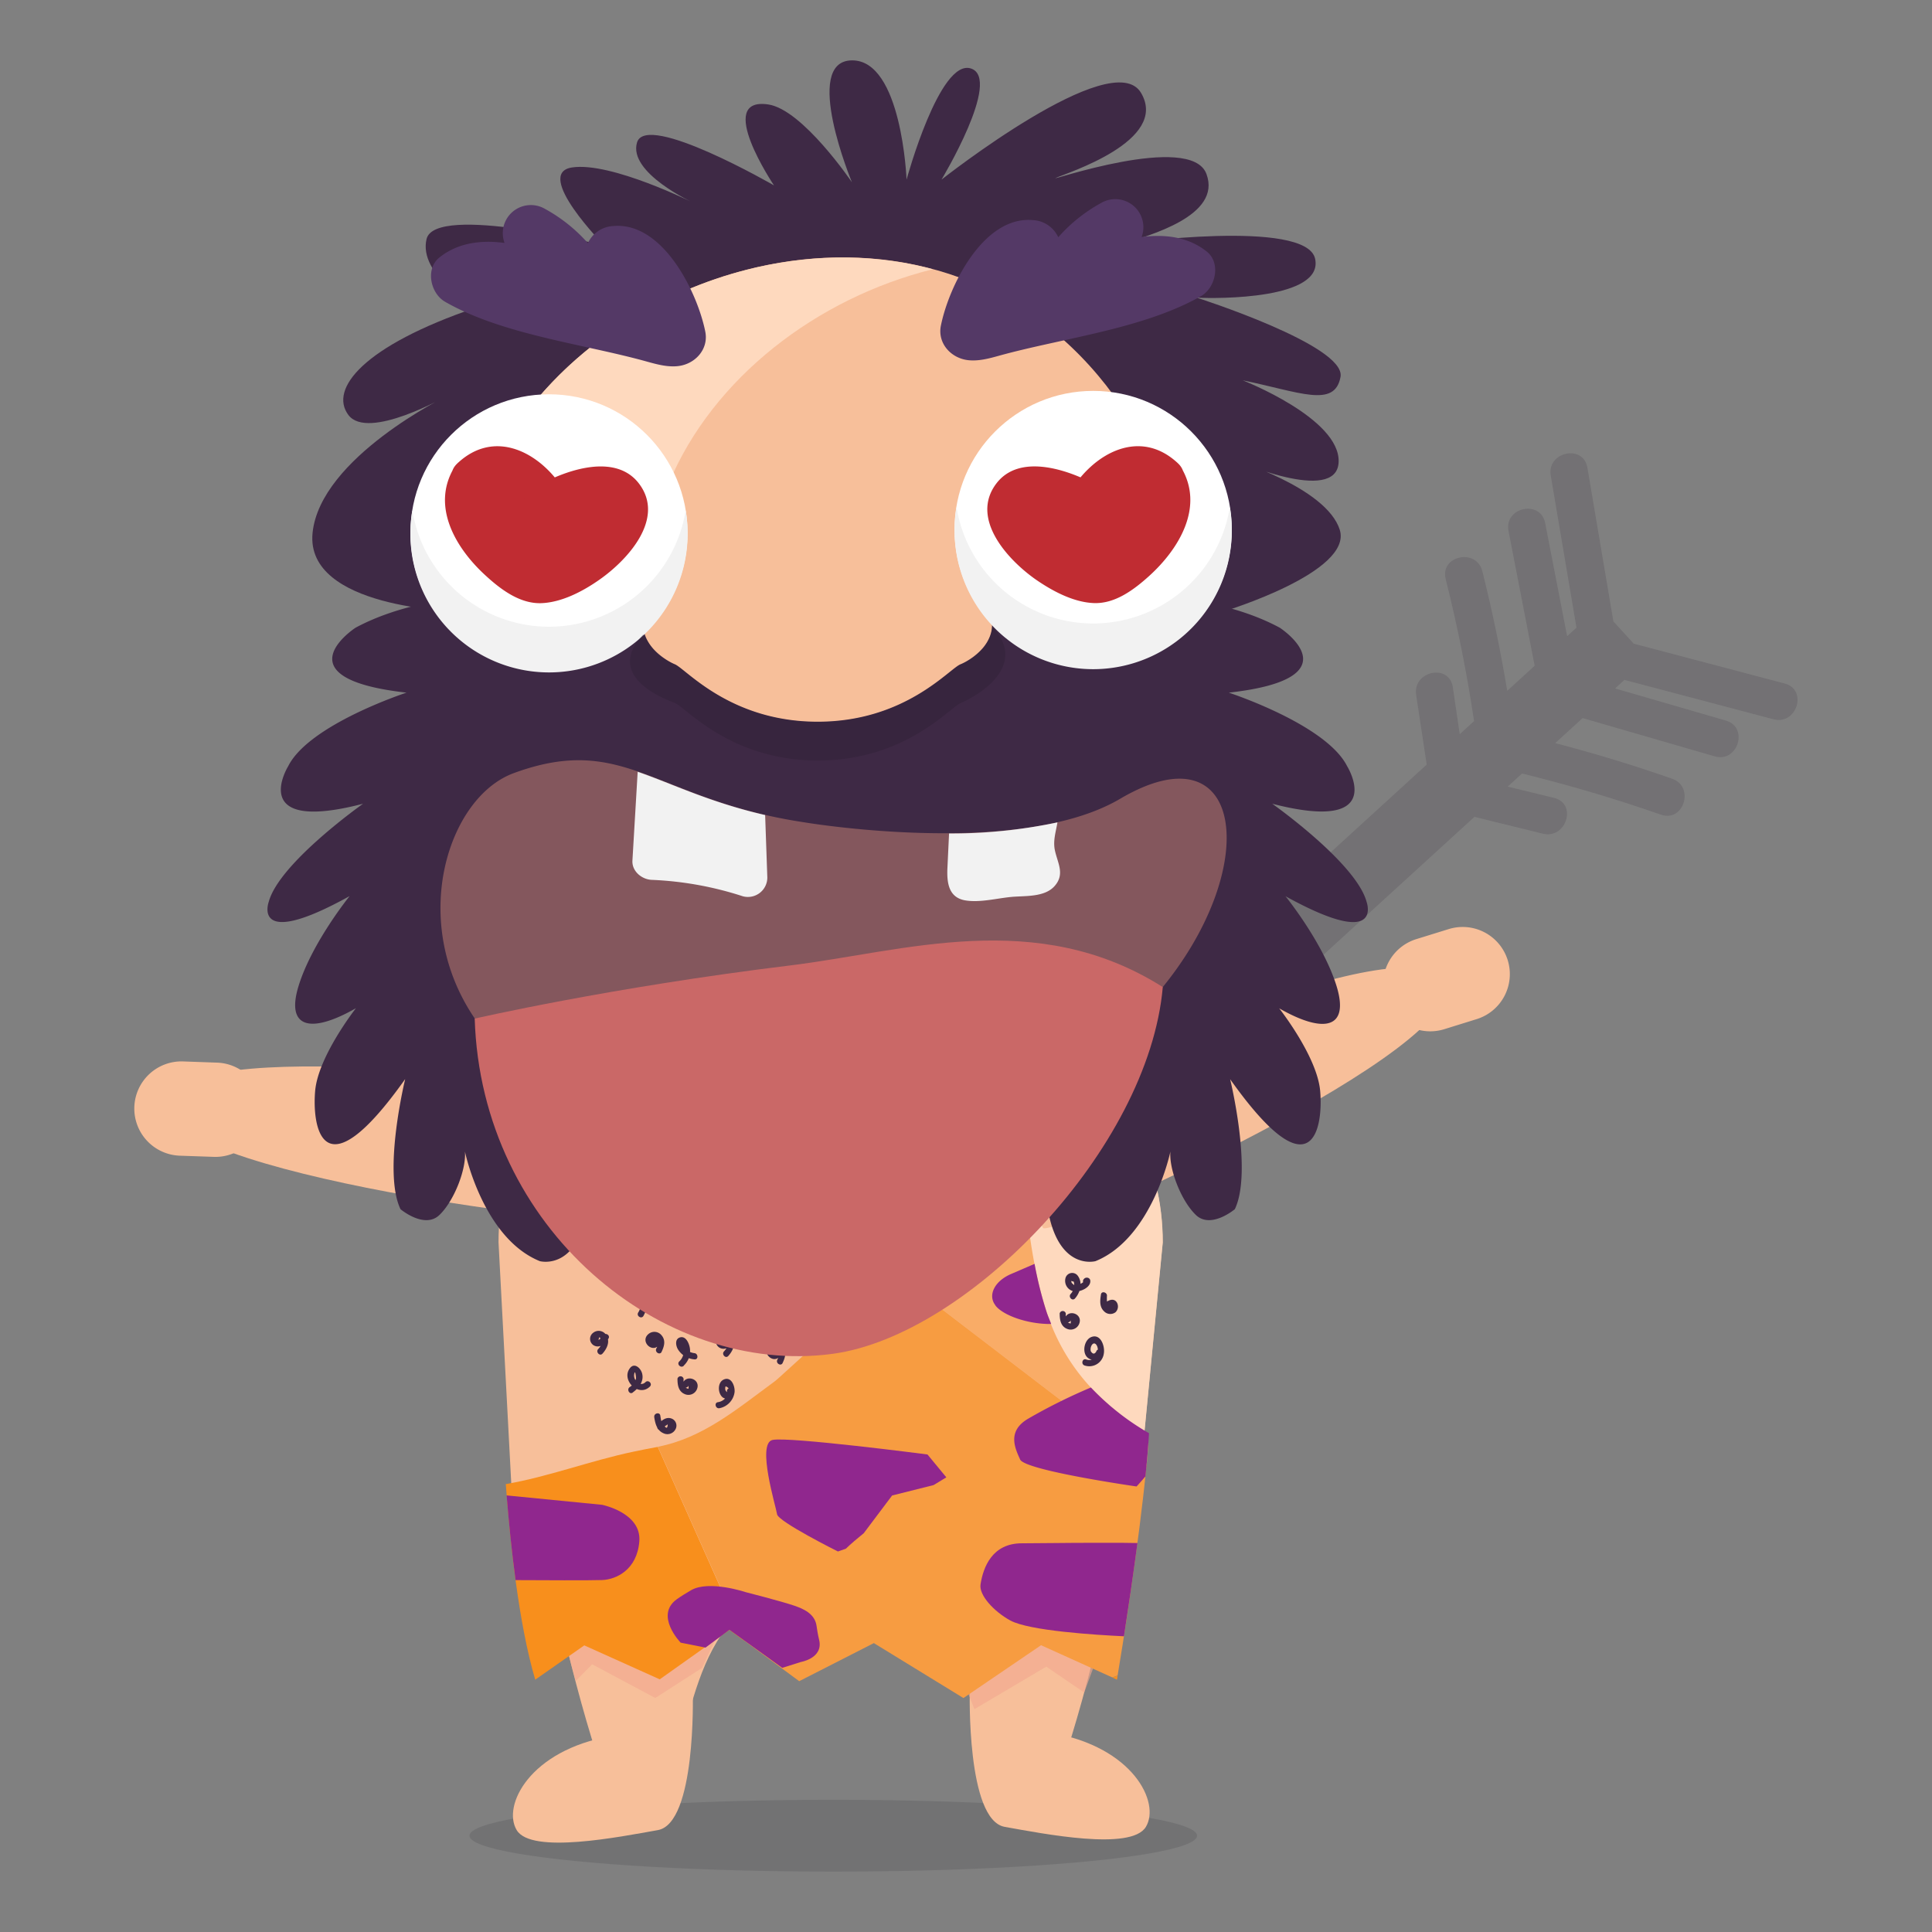 <svg xmlns="http://www.w3.org/2000/svg" viewBox="0 0 512 512"><rect x="0" y="0" width="512" height="512" fill="#808080" stroke="none"/><defs><style>.cls-1{fill:#3e2945;}.cls-2{opacity:0.21;}.cls-3{fill:#3f3f44;}.cls-4,.cls-8{fill:#f7bf9a;}.cls-5{opacity:0.63;}.cls-6{fill:#f2a88f;}.cls-7{fill:#fed9be;}.cls-8{fill-rule:evenodd;}.cls-9{fill:#f79820;}.cls-10{opacity:0.16;}.cls-11{fill:#2a1d30;}.cls-12{fill:#90278e;}.cls-13{fill:#f88f1c;}.cls-14{fill:#f9ac67;}.cls-15{fill:#f79c41;}.cls-16{fill:#8e3d7c;}.cls-17{fill:#d49f77;}.cls-18{fill:#fff;}.cls-19{fill:#f2f2f2;}.cls-20{fill:#84575d;}.cls-21{fill:#ca6867;}.cls-22{fill:#543966;}.cls-23{opacity:0.35;}.cls-24{fill:#c02c32;}</style></defs><title>cave, man, emoticon, emoji, sticker, love</title><g id="social_media" data-name="social media"><g id="love_struck" data-name="love struck"><path class="cls-1" d="M82.83,141.25c2-20,35.68-36.36,35.68-36.36s-21,12-26.18,5.09,4-18.32,33.71-28.43c0,0-15.27-8.7-13-18.2s47.15,1.76,47.15,1.76-18.95-19.15-8.61-20.73,32.31,9.44,32.31,9.44-17.56-8-15.06-16.1,36.28,11.41,36.28,11.41-15.85-23.56-1.53-21.45c9.14,1.34,22.19,20.63,22.19,20.63S212.44,16.2,225.72,16,240.25,47.6,240.25,47.6,249,15.44,257.31,18.15s-7.8,29.45-7.8,29.45,45.31-35.76,52.87-23-19.78,21.27-22.54,22.54,35.7-12.19,39.87-1.06-15.27,16.29-22,18.5c0,0,48.5-6.75,50.81,4s-25.87,10.61-31.38,10.3c0,0,39.64,12.65,38.11,21s-10.81,4-25.92.91c0,0,25.83,10.06,25.42,21.63s-28-.69-28-.69,24.77,7.44,28.3,18.67S324.41,162,324.41,162H121S80.85,161.23,82.83,141.25Z"/><g class="cls-2"><ellipse class="cls-3" cx="220.83" cy="486.48" rx="96.41" ry="9.52"/></g><path class="cls-4" d="M257,448.14s-.9,34.2,9.27,36,33.51,6.46,37.4,0-3.42-21.16-25-24.91S257,448.14,257,448.14Z"/><path class="cls-4" d="M273.25,484.4c3.3.48,12.06-25.23,18.92-55.26H247.08C262.22,445.83,259.38,482.38,273.25,484.4Z"/><path class="cls-4" d="M183.6,449s.9,34.2-9.27,36-33.51,6.46-37.4,0,3.42-21.16,25-24.91S183.6,449,183.6,449Z"/><path class="cls-4" d="M167.6,485.22c-3.3.48-12.06-25.23-18.92-55.26h45.09C178.62,446.64,181.47,483.19,167.6,485.22Z"/><g class="cls-5"><polygon class="cls-6" points="258.23 452.95 277.27 441.69 287.33 448.54 291.71 436.62 272.36 432.01 255.22 445.29 258.23 452.95"/></g><g class="cls-5"><polygon class="cls-6" points="152.56 445.49 156.93 441.06 173.66 449.99 186.07 442 189.43 434.82 151.5 434.82 150.64 438.34 152.56 445.49"/></g><path class="cls-4" d="M367.1,264.52a12.5,12.5,0,0,1,8.23-15.64l8.59-2.66a12.5,12.5,0,0,1,15.64,8.23h0a12.49,12.49,0,0,1-8.23,15.63l-8.59,2.67a12.5,12.5,0,0,1-15.64-8.23Z"/><path class="cls-4" d="M283.5,284.82l-23.49-5-79.86,0-23.38,4.95c-14.34,4.24-24.66,22.83-24.66,44.42L136,402.77c25,29.81,142.24,28.66,165.41-4.05l6.71-69.46c0-21.6-10.32-40.2-24.65-44.43Zm0,0"/><path class="cls-7" d="M301.44,398.71l6.71-69.46c0-21.6-10.32-40.2-24.65-44.43h0l-23.49-5-79.86,0-23.38,4.95,93.34,24,51.33,89.93M283.5,283.61"/><path class="cls-1" d="M192.72,368.92a1,1,0,0,1-.51-1.11q-.07-.75.78,0c.3.39-.07,1.56-.23,1.91a3.27,3.27,0,0,1-2.54,1.88c-1,.18-.6,1.78.44,1.59a5,5,0,0,0,4-4.19c.2-1.56-.84-4.38-2.92-3.38-1.63.78-1.53,3.55-.3,4.63s3.56-.08,2.87-1.79c-.39-1-2-.55-1.59.44Z"/><path class="cls-1" d="M181.2,361.9a5.25,5.25,0,0,0,1.63-4.57c-.16-1.19-1-3.29-2.52-2.93s-1.24,2.18-.67,3.16a5.68,5.68,0,0,0,4.41,2.69c1.06.12,1-1.53,0-1.65a4,4,0,0,1-2.26-1,3.45,3.45,0,0,1-.72-.88c-.3-.58-.35-.85-.13,0a3.71,3.71,0,0,1-.91,4.06c-.78.73.39,1.9,1.17,1.17Z"/><path class="cls-1" d="M182.47,338.57c-.24,1.52-.43,3.25.81,4.41a2.29,2.29,0,0,0,3.05.27,2.12,2.12,0,0,0,.33-2.64c-.84-1.23-2.26-.53-3.15.2s.35,1.84,1.17,1.17c-.71.58-.65-2.77-.62-3,.16-1-1.43-1.49-1.59-.44Z"/><path class="cls-1" d="M218,344c-.24,1.52-.43,3.25.81,4.41a2.29,2.29,0,0,0,3.05.27,2.12,2.12,0,0,0,.33-2.64c-.84-1.23-2.26-.53-3.15.2s.35,1.84,1.17,1.17c-.71.58-.65-2.77-.62-3,.16-1-1.43-1.49-1.59-.44Z"/><path class="cls-1" d="M291.76,343.08c-.24,1.52-.43,3.25.81,4.41a2.29,2.29,0,0,0,3.05.27,2.12,2.12,0,0,0,.33-2.64c-.84-1.23-2.26-.53-3.15.2s.35,1.84,1.17,1.17c-.71.58-.65-2.77-.62-3,.16-1-1.43-1.49-1.59-.44Z"/><path class="cls-1" d="M179.54,365.46c0,1.62.27,3.31,1.95,4a2.43,2.43,0,0,0,3.19-1.27c1.17-2.73-3-4.14-3.8-1.42a.83.83,0,0,0,1.59.44v.8a1.07,1.07,0,0,1-1.06-.82,3.36,3.36,0,0,1-.24-1.72.83.83,0,0,0-1.65,0Z"/><path class="cls-1" d="M194.63,344.54c0,1.62.27,3.31,1.95,4a2.43,2.43,0,0,0,3.19-1.27c1.17-2.73-3-4.14-3.8-1.42a.83.83,0,0,0,1.59.44v.8a1.07,1.07,0,0,1-1.06-.82,3.36,3.36,0,0,1-.24-1.72.83.83,0,0,0-1.65,0Z"/><path class="cls-1" d="M192.36,336.19c0,1.62.27,3.31,1.95,4a2.43,2.43,0,0,0,3.19-1.27c1.17-2.73-3-4.14-3.8-1.42a.83.83,0,0,0,1.59.44v.8a1.07,1.07,0,0,1-1.06-.82,3.36,3.36,0,0,1-.24-1.72.83.83,0,0,0-1.65,0Z"/><path class="cls-1" d="M185.75,352.3c.68-1.43,1.16-3,0-4.37a2.44,2.44,0,0,0-3.42-.4c-2.42,1.91.87,5.22,2.7,3,.68-.81-.49-2-1.17-1.17q1.05-.68,1,.57a4.19,4.19,0,0,1-.52,1.52c-.45,1,1,1.8,1.43.83Z"/><path class="cls-1" d="M207.4,361.2c.68-1.43,1.16-3,0-4.37a2.44,2.44,0,0,0-3.42-.4c-2.42,1.91.87,5.22,2.7,3,.68-.81-.49-2-1.17-1.17q1.05-.68,1,.57a4.19,4.19,0,0,1-.52,1.52c-.45,1,1,1.8,1.43.83Z"/><path class="cls-1" d="M175.33,358.25c.68-1.43,1.16-3,0-4.37a2.44,2.44,0,0,0-3.42-.4c-2.42,1.91.87,5.22,2.7,3,.68-.81-.49-2-1.17-1.17q1.05-.68,1,.57a4.19,4.19,0,0,1-.52,1.52c-.45,1,1,1.8,1.43.83Z"/><path class="cls-1" d="M204.81,346.23c0,1.62.27,3.31,1.95,4a2.43,2.43,0,0,0,3.19-1.27c1.17-2.73-3-4.14-3.8-1.42a.83.83,0,0,0,1.59.44v.8a1.07,1.07,0,0,1-1.06-.82,3.36,3.36,0,0,1-.24-1.72.83.83,0,0,0-1.65,0Z"/><path class="cls-1" d="M280.83,348.16c0,1.62.27,3.31,1.95,4a2.43,2.43,0,0,0,3.19-1.27c1.17-2.73-3-4.14-3.8-1.42a.83.83,0,0,0,1.59.44v.8a1.07,1.07,0,0,1-1.06-.82,3.36,3.36,0,0,1-.24-1.72.83.83,0,0,0-1.65,0Z"/><path class="cls-1" d="M173.38,375.56c.25,1.66.7,3.48,2.37,4.23a2.42,2.42,0,0,0,3.29-1.07,2,2,0,0,0-.93-2.73c-1.53-.69-2.87.47-3.77,1.59-.66.82.5,2,1.17,1.17a6.24,6.24,0,0,1,.65-.76l.8-.52q-.07,1.48-.81.51c-.92-.56-1-1.9-1.17-2.87s-1.75-.6-1.59.44Z"/><path class="cls-1" d="M170.54,348.7c.87-1.64,1.46-3.6.51-5.35-.55-1-2.13-2.38-3.28-1.41s-.4,2.6.3,3.48c1.33,1.69,3.46,2.06,5.49,1.93,1.06-.07,1.06-1.72,0-1.65s-4.09,0-4.46-1.69c-.22-1,.77,1,.79,1.13a4.9,4.9,0,0,1-.78,2.73c-.5.94.93,1.77,1.43.83Z"/><path class="cls-1" d="M159.77,353.9a2.87,2.87,0,0,1-1.15,1.21q.19-1.32.58-.17c.65.95,0,1.85-.69,2.6s.46,2,1.17,1.17c1.18-1.31,2.08-3.21,1-4.86a2.35,2.35,0,0,0-3.53-.61,2,2,0,0,0,.19,3.29c1.63.92,3.12-.5,3.91-1.79.56-.91-.87-1.74-1.43-.83Z"/><path class="cls-1" d="M193.11,354.52a2.87,2.87,0,0,1-1.15,1.21q.19-1.32.58-.17c.65.95,0,1.85-.69,2.6s.46,2,1.17,1.17c1.18-1.31,2.08-3.21,1-4.86a2.35,2.35,0,0,0-3.53-.61,2,2,0,0,0,.19,3.29c1.63.92,3.12-.5,3.91-1.79.56-.91-.87-1.74-1.43-.83Z"/><path class="cls-1" d="M167.71,369c1.58-1.18,3-2.93,2.46-5-.34-1.38-2-3-3.21-1.45-2.47,3.12,2.25,7.86,5.27,4.9.76-.75-.41-1.91-1.17-1.17-1.41,1.38-3.26-.46-3-2.06s.53.89.49,1.11a3.92,3.92,0,0,1-1.7,2.28c-.84.63,0,2.06.83,1.43Z"/><path class="cls-1" d="M288.6,339.26l-.06-.1-.13,1,.12-.13-.8.21.16,0-.61-.8c0,.41-1.4,1.05-1.61,1.11a1,1,0,0,1-1.28-.24.93.93,0,0,1-.49-.84l.66.2a3.35,3.35,0,0,1,.07,1.49,3.57,3.57,0,0,1-.9,1.76c-.7.79.46,2,1.17,1.17,1.37-1.54,2.07-4.1.77-5.93a1.84,1.84,0,0,0-3.32.6,2.84,2.84,0,0,0,2.38,3.48c1.47.2,4.34-1,4.21-2.8a.85.85,0,0,0-.61-.8,1,1,0,0,0-1.09.31.84.84,0,0,0-.13,1l.06.1c.56.9,2,.07,1.43-.83Z"/><path class="cls-1" d="M290.51,358.19q-.69,1.1-1.45-.12a2.28,2.28,0,0,1,.2-1.49c.69-1.17,1.47-.27,1.64.69.34,1.85-1.1,3.7-3.06,3-1-.37-1.43,1.23-.44,1.59a3.89,3.89,0,0,0,5.13-3.18c.32-1.79-.75-5.23-3.22-4.39-1.88.64-2.54,3.72-1.37,5.19s3.78,1.1,4.16-.82c.21-1-1.39-1.48-1.59-.44Z"/><path class="cls-8" d="M171,285.94c-4.53.71-18.38,2.09-18.38,2.09S47.84,273.42,44.07,292.21s120,34,120.81,30.87S171,285.94,171,285.94Z"/><path class="cls-8" d="M259.58,291.74c4.55-.64,18.17-3.43,18.17-3.43s95.79-44.94,104.95-28.11-104.62,67.93-106.27,65.22S259.58,291.74,259.58,291.74Z"/><ellipse class="cls-9" cx="253.82" cy="313.57" rx="7.98" ry="6.05" transform="translate(-138.93 221.39) rotate(-37.8)"/><g class="cls-10"><path class="cls-11" d="M443.13,206.38q-15.31-5.36-31-9.44l7.28-6.65,35,10.14c6.12,1.78,9.1-7.69,2.95-9.47L428,182.45l2.49-2.28L470,190.61c6.15,1.62,9.14-7.84,2.95-9.47l-40-10.55-5.39-5.9-6.89-40.75c-1.07-6.31-10.76-4.2-9.7,2.08l6.82,40.32-2.49,2.28-5.82-30c-1.22-6.28-10.92-4.18-9.7,2.08l6.93,35.74-7.28,6.65q-2.66-16-6.6-31.71c-1.56-6.19-11.26-4.12-9.7,2.08q4.69,18.64,7.52,37.64l-3.81,3.48L385,182.07c-1-6.33-10.65-4.21-9.7,2.08l2.8,18.48-154.38,141,12.64,13.84,154.38-141,18.15,4.46c6.17,1.51,9.17-7.95,2.95-9.47l-12.3-3,3.81-3.48q18.66,4.58,36.8,10.9C446.21,218,449.16,208.49,443.13,206.38Z"/></g><path class="cls-4" d="M35.6,293.34a12.5,12.5,0,0,1,12.93-12.05l9,.32a12.5,12.5,0,0,1,12.05,12.92h0a12.49,12.49,0,0,1-12.92,12.05l-9-.31A12.5,12.5,0,0,1,35.6,293.34Z"/><path class="cls-12" d="M211.77,412.13c-6.43-2.56-17.11-5.79-13.88-8.37,3-2.36,12.64-10.76,19.71-16.93,4.48-3.91,11.51-4.82,16.28-2,3.7,2.21,8.11,4.88,12.1,7.38,9.15,5.73,2.62,11.39,2.62,11.39L243.89,406l-15.66,4.79S218.43,414.78,211.77,412.13Z"/><path class="cls-13" d="M167.86,384.71c-11.46,2.41-22.42,6.62-33.82,8.59,1.13,15.33,3.41,37,7.8,51.83l13-9.09,20,9,18.46-13.1,3.91,2.89-22.9-51.39C172.18,383.83,170,384.25,167.86,384.71Z"/><path class="cls-14" d="M296.62,374.58c-.64-.49-1.24-1-1.85-1.51a2.56,2.56,0,0,1-1.08-.95,53.43,53.43,0,0,1-16.34-24.49c-6.14-18.75-5.44-38.92-9.65-58.07a2.38,2.38,0,0,1,.71-2.32c-.28-2-.56-3.92-.85-5.87a61,61,0,0,0-12.25-1.63,2.44,2.44,0,0,1-.23,1.45c-1.49,2.94-2.92,5.91-4.36,8.87-2.55,15.66-12,47.49-12.69,47.65-.1,0-.17.11-.27.15l66.09,50.61c.2-2.15.37-4.18.51-6.11A16.24,16.24,0,0,1,296.62,374.58Z"/><path class="cls-13" d="M296.19,444.06l-1.4.52,1.22.55Z"/><path class="cls-15" d="M237.74,337.87c-3.68,1.54-31,27.19-32.39,28.17-10.15,7.45-19,15-31,17.37l22.9,51.39,14.55,10.73,19.78-10.09L255.32,450l20.57-14,18.89,8.54,1.4-.52c1-5.81,5.67-34.85,7.64-55.57Z"/><path class="cls-12" d="M277.34,347.64a102.44,102.44,0,0,1-3.17-12.7l-6.24,2.69c-4.38,1.89-6.23,5.63-4.12,8.31l0,.05c2.11,2.68,8.59,4.88,14.39,4.88h.37C278.19,349.8,277.71,348.78,277.34,347.64Z"/><path class="cls-12" d="M289.1,367.7A147.51,147.51,0,0,0,272.42,376c-5.63,3.33-3.38,7.88-2.07,10.79s30.85,7.14,30.85,7.14,1-1.07,2.35-2.67c.43-4.17.76-8,.95-11.45A67.23,67.23,0,0,1,289.1,367.7Z"/><path class="cls-12" d="M301.44,408.92l-4.17-.06-7.6,0c-7.27,0-14.37.13-18.88.13-7.79,0-10.22,6.23-10.94,10.9-.44,2.8,3.45,7.11,7.88,9.55,5,2.73,22.48,3.83,30.13,4.19C298.9,426.91,300.23,418,301.44,408.92Z"/><path class="cls-12" d="M212.25,440.44s6-1,4.83-5.86c-.35-1.42-.56-2.86-.69-3.74-.35-2.3-1.95-3.95-5.57-5.21s-13.19-3.69-13.19-3.69-9.7-3.25-14.45-.54c-1.09.62-2.91,1.75-3.8,2.4-6,4.31,1,11.52,1,11.52l6.59,1.31,6.33-4.72,14,10.09Z"/><path class="cls-12" d="M159.57,418.73c3.69-.14,9.26-2.67,9.86-10.26s-9.87-9.68-9.87-9.68l-25.3-2.49c.55,6.83,1.31,14.65,2.37,22.45C143.19,418.79,156.79,418.84,159.57,418.73Z"/><path class="cls-12" d="M220.88,356c5.68-.49,10.29-1,11.6-1.45,2.4-.83,1-5.5-.62-9.54A84.12,84.12,0,0,1,220.88,356Z"/><path class="cls-12" d="M265.66,304.24a76.47,76.47,0,0,0-16.19-4.9c-.43,3.76-.83,7.59-1.33,11.37,1.66-.42,3.38-.9,5.18-1.48C266.93,304.85,265.66,304.24,265.66,304.24Z"/><ellipse class="cls-16" cx="223.76" cy="244.99" rx="67.03" ry="35.71"/><ellipse class="cls-17" cx="223.76" cy="237.25" rx="67.03" ry="35.71"/><path class="cls-4" d="M324.07,195.29C317.62,163.64,313.8,126.52,291,99.5,242.57,42,152.48,71,128.62,128c-13.44,33-35.85,99.83,13.6,115.72C202.69,263,338.73,267.35,324.07,195.29Z"/><path class="cls-7" d="M177.27,128c11.67-27.85,39.19-49,69.93-56.65C200.6,58.8,146.34,85.68,128.62,128c-13.44,33-35.85,99.83,13.6,115.72,27.87,8.89,71.79,14.61,109.61,11.14-22.86-1.83-44.66-5.94-61-11.14C141.42,227.8,163.83,161,177.27,128Z"/><path class="cls-17" d="M115.49,136.35l.42.93a3.14,3.14,0,0,1-.17-.43C115.67,136.7,115.59,136.54,115.49,136.35Z"/><path class="cls-17" d="M115.94,137.34l0,.05-.07-.11A.14.14,0,0,1,115.94,137.34Z"/><path class="cls-17" d="M115.74,136.85a3.14,3.14,0,0,0,.17.43l.07.11C116.09,137.59,116,137.36,115.74,136.85Z"/><path class="cls-17" d="M321.93,136.35l-.42.93a3.61,3.61,0,0,0,.17-.43C321.76,136.7,321.83,136.54,321.93,136.35Z"/><path class="cls-17" d="M321.48,137.34l0,.05.07-.11S321.49,137.32,321.48,137.34Z"/><path class="cls-17" d="M321.68,136.85a3.61,3.61,0,0,1-.17.43l-.07.11C321.33,137.59,321.43,137.36,321.68,136.85Z"/><path class="cls-1" d="M362.16,239c-2.78-10.33-25-26-25-26,31,8,19.85-9.94,19.85-9.94-5.56-11.09-31.36-19.5-31.36-19.5,34.14-3.82,13.5-17.21,13.5-17.21-19.85-10.71-48.43-8.79-48.43-8.79,16.28-6.5,17.87-17.21,17.87-17.21-1.59-6.88-14.69-7.65-14.69-7.65-1.85.09-3.61.27-5.27.51-.56.08-1.06.2-1.59.3-1.07.19-2.14.37-3.14.61-.61.15-1.16.33-1.73.5-.85.24-1.7.48-2.49.76-.58.2-1.11.44-1.65.66-.71.29-1.42.57-2.09.89s-1,.52-1.51.78-1.2.64-1.76,1-.92.59-1.37.89-1,.69-1.48,1-.83.65-1.22,1-.84.71-1.23,1.07-.73.69-1.07,1c-.16.16-.34.32-.5.48l0,0a29.56,29.56,0,0,0-7.26,12.59c10.55,11.13-1,18.1-4,19.3s-14.64,15.22-37.85,15.22-34.9-14-37.85-15.22-14.56-8.17-4-19.3a29.56,29.56,0,0,0-7.26-12.59l0,0c-.15-.16-.34-.32-.5-.48q-.51-.52-1.07-1c-.39-.36-.8-.72-1.23-1.07s-.8-.65-1.22-1-1-.7-1.48-1-.89-.6-1.37-.89-1.16-.66-1.76-1-1-.53-1.51-.78-1.38-.6-2.09-.89c-.55-.22-1.08-.45-1.65-.66-.79-.28-1.64-.52-2.49-.76-.58-.17-1.13-.35-1.73-.5-1-.24-2.07-.43-3.14-.61-.54-.09-1-.22-1.59-.3-1.67-.24-3.42-.41-5.27-.51,0,0-13.1.77-14.69,7.65,0,0,1.59,10.71,17.87,17.21,0,0-28.58-1.91-48.43,8.79,0,0-20.64,13.38,13.5,17.21,0,0-25.81,8.41-31.36,19.5,0,0-11.12,18,19.85,9.94,0,0-22.23,15.68-25,26,0,0-4.76,13,21.44-1.53,0,0-9.93,12.24-13.5,23.71s3.35,12.77,15.17,6c0,0-10,12.73-10.81,21.91s1.67,28.15,23.86-3.13c0,0-6,24.55-1.24,34.49,0,0,6.35,5.35,10.32,1.53s7.15-12.24,6.75-16.82c0,0,4.76,22.94,19.85,29.06,0,0,11.12,3.06,13.1-17.2,0,0,6.35,14.14,17.87,18.35s17.47-2.3,17.07-17.21c0,0,5.2,22.7,24.56,22.7s26.62-22.7,26.62-22.7c-.39,14.91,5.56,21.41,17.07,17.21s17.87-18.35,17.87-18.35c2,20.27,13.1,17.2,13.1,17.2,15.08-6.12,19.85-29.06,19.85-29.06-.4,4.59,2.78,13,6.75,16.82s10.32-1.53,10.32-1.53C332,310.55,326,286,326,286c22.19,31.28,24.66,12.31,23.86,3.13S339,267.22,339,267.22c11.82,6.77,18.74,5.47,15.17-6s-13.5-23.71-13.5-23.71C366.92,252,362.16,239,362.16,239Z"/><ellipse class="cls-18" cx="145.49" cy="141.21" rx="36.72" ry="36.72"/><circle class="cls-18" cx="289.7" cy="140.33" r="36.74"/><path class="cls-19" d="M289.7,165.23a36.71,36.71,0,0,1-36.21-30.82,36.74,36.74,0,1,0,72.43,0A36.72,36.72,0,0,1,289.7,165.23Z"/><path class="cls-19" d="M145.49,166.09a36.71,36.71,0,0,1-36.21-30.82,36.74,36.74,0,1,0,72.43,0A36.72,36.72,0,0,1,145.49,166.09Z"/><path class="cls-20" d="M291.49,277.81c-18.36,14.27-44.43,25-78.66,25.12-48.08.16-74.58-14.72-87-33-17.65-25.87-7.1-58.56,10.21-65a62.09,62.09,0,0,1,7.15-2.2c24-5.74,33.66,9.68,69.67,15.15,0,0,57,9.72,84-6.2a52,52,0,0,1,5.39-2.79C335.13,194.43,333.3,245.3,291.49,277.81Z"/><path class="cls-19" d="M255.75,238.6c3.81.67,8.37-.53,12.22-.9,3.66-.35,8.86.15,11.54-2.92,2.81-3.22.68-6.16,0-9.67-.45-2.48.34-4.81.72-7.17a135.64,135.64,0,0,1-28.72,2.94l-.45,9.47C250.94,234,251.43,237.84,255.75,238.6Z"/><path class="cls-19" d="M194.59,300.18h0a.35.35,0,0,0,0-.08,39.68,39.68,0,0,0-.89-16,5.24,5.24,0,0,0-4.93-3.75l-13.24-.68c-3.5-.18-8.35-1.3-11.79-.14-5.18,1.75-6.1,8.88-6.09,14.46,10,4,22.07,6.86,36.59,8.14a5.5,5.5,0,0,0,.17-.61C194.51,301.08,194.53,300.64,194.59,300.18Z"/><path class="cls-19" d="M172.7,233.17a89.82,89.82,0,0,1,24.18,4.36,5.15,5.15,0,0,0,6.47-4.93l-.58-16.6c-14.82-3.41-24.66-8.33-33.78-11.47l-1.39,23.53C167.43,230.89,170.08,233.06,172.7,233.17Z"/><path class="cls-21" d="M308.15,261.58c-3.74,42.78-51.53,92.35-87.49,97.2-45,6.06-93.15-33-94.86-88.84,0,0,35.9-8.27,83.53-14.08C239.6,252.16,274.61,240.37,308.15,261.58Z"/><path class="cls-12" d="M222.06,411.16l2.1-.74h0c1.39-1.33,3-2.7,4.74-4.1l7.52-10,11-2.76,3.37-2.05-5-6.06s-36.79-4.78-41.06-3.85.93,17.74,1.2,19.69S222.06,411.16,222.06,411.16Z"/><path class="cls-22" d="M319.82,66.68C315,62.83,309,62,302.54,62.81a7.44,7.44,0,0,0-10.76-9,42,42,0,0,0-11.33,9.06,7.81,7.81,0,0,0-6.74-4.54c-13.1-1.16-22.23,17.45-24.35,27.9-1,4.71,2.66,8.75,7.3,9.23,2.74.28,5.47-.46,8.13-1.2,16.89-4.68,38.22-7.08,53.52-15.8C322.14,76.26,323.63,69.73,319.82,66.68Z"/><path class="cls-22" d="M116.43,68.25c4.79-3.84,10.82-4.72,17.28-3.87a7.44,7.44,0,0,1,10.76-9,42,42,0,0,1,11.33,9.06,7.81,7.81,0,0,1,6.74-4.54c13.1-1.16,22.23,17.45,24.35,27.9,1,4.71-2.66,8.75-7.3,9.23-2.74.28-5.47-.46-8.13-1.2C154.59,91.13,133.25,88.73,118,80,114.12,77.83,112.63,71.31,116.43,68.25Z"/><g class="cls-23"><path class="cls-11" d="M178.88,186.32c2.95,1.17,14.64,15.22,37.85,15.22s34.9-14,37.85-15.22,18.7-9.22,8.35-20.27c.12,1.07-.76,3.65-2.36,5.72a16.6,16.6,0,0,1-6,4.36c-2.95,1.17-14.64,15.22-37.85,15.22s-34.9-14-37.85-15.22a18.66,18.66,0,0,1-5-3.22c-1.83-1.8-2.64-4-3.45-4.72C160.09,179.24,175.89,185.13,178.88,186.32Z"/></g><path class="cls-24" d="M308.68,126.3c-2.73-3.36-7.89-4-11.88-2.35s-6.81,5.09-8.85,8.83c-2.85-1.92-8.48-3.1-11.49-3.95-3.25-.91-7.26-.06-9,2.86s-.49,6.8,1.41,9.65c4.35,6.51,15.11,13.86,22.93,13.59a34.36,34.36,0,0,0,14.67-12,21.22,21.22,0,0,0,3.92-8.09A10.44,10.44,0,0,0,308.68,126.3Z"/><path class="cls-24" d="M312.18,122.79c-10.08-9.48-22.36-2.72-28.52,7.49l6.79-1.78c-7.32-4-20.29-8.5-26.45-.31-7,9.32,3.16,20.26,10.52,25.41,4.34,3,9.9,6,15.32,6.22,5.64.24,10.66-3.53,14.71-7.19,8-7.25,14.7-18.46,8.42-28.82-3.31-5.45-11.89-.47-8.57,5,3.46,5.7-1.88,12-5.88,15.84-5,4.76-8.6,6.2-14.79,3-2.77-1.44-9.82-5.41-10.52-8.79-1.81-8.78,9.24-3.44,12.24-1.78a5.05,5.05,0,0,0,6.79-1.78c2.52-4.17,7.71-10.4,12.94-5.48C309.82,134.18,316.85,127.18,312.18,122.79Z"/><path class="cls-24" d="M124.7,126.3c2.73-3.36,7.89-4,11.88-2.35s6.81,5.09,8.85,8.83c2.85-1.92,8.48-3.1,11.49-3.95,3.25-.91,7.26-.06,9,2.86s.49,6.8-1.41,9.65c-4.35,6.51-15.11,13.86-22.93,13.59a34.36,34.36,0,0,1-14.67-12,21.22,21.22,0,0,1-3.92-8.09A10.44,10.44,0,0,1,124.7,126.3Z"/><path class="cls-24" d="M128.2,129.81c5.23-4.92,10.42,1.31,12.94,5.48a5.06,5.06,0,0,0,6.79,1.78,29.55,29.55,0,0,1,6.62-2.48c3.07-.87,3.17-1.77,4.65,1.64,2.11,4.87-5.54,9.3-9.55,11.4-5.6,2.93-9.09,2.14-13.81-2-4.36-3.85-10.55-10.73-6.86-16.8,3.32-5.47-5.25-10.46-8.57-5-6.29,10.36.4,21.57,8.42,28.82,4,3.66,9.07,7.43,14.71,7.19,5.42-.23,11-3.18,15.32-6.22,7.36-5.15,17.53-16.09,10.52-25.41-6.16-8.19-19.13-3.73-26.45.31l6.79,1.78c-6.16-10.21-18.44-17-28.52-7.49C116.53,127.17,123.55,134.18,128.2,129.81Z"/></g></g></svg>